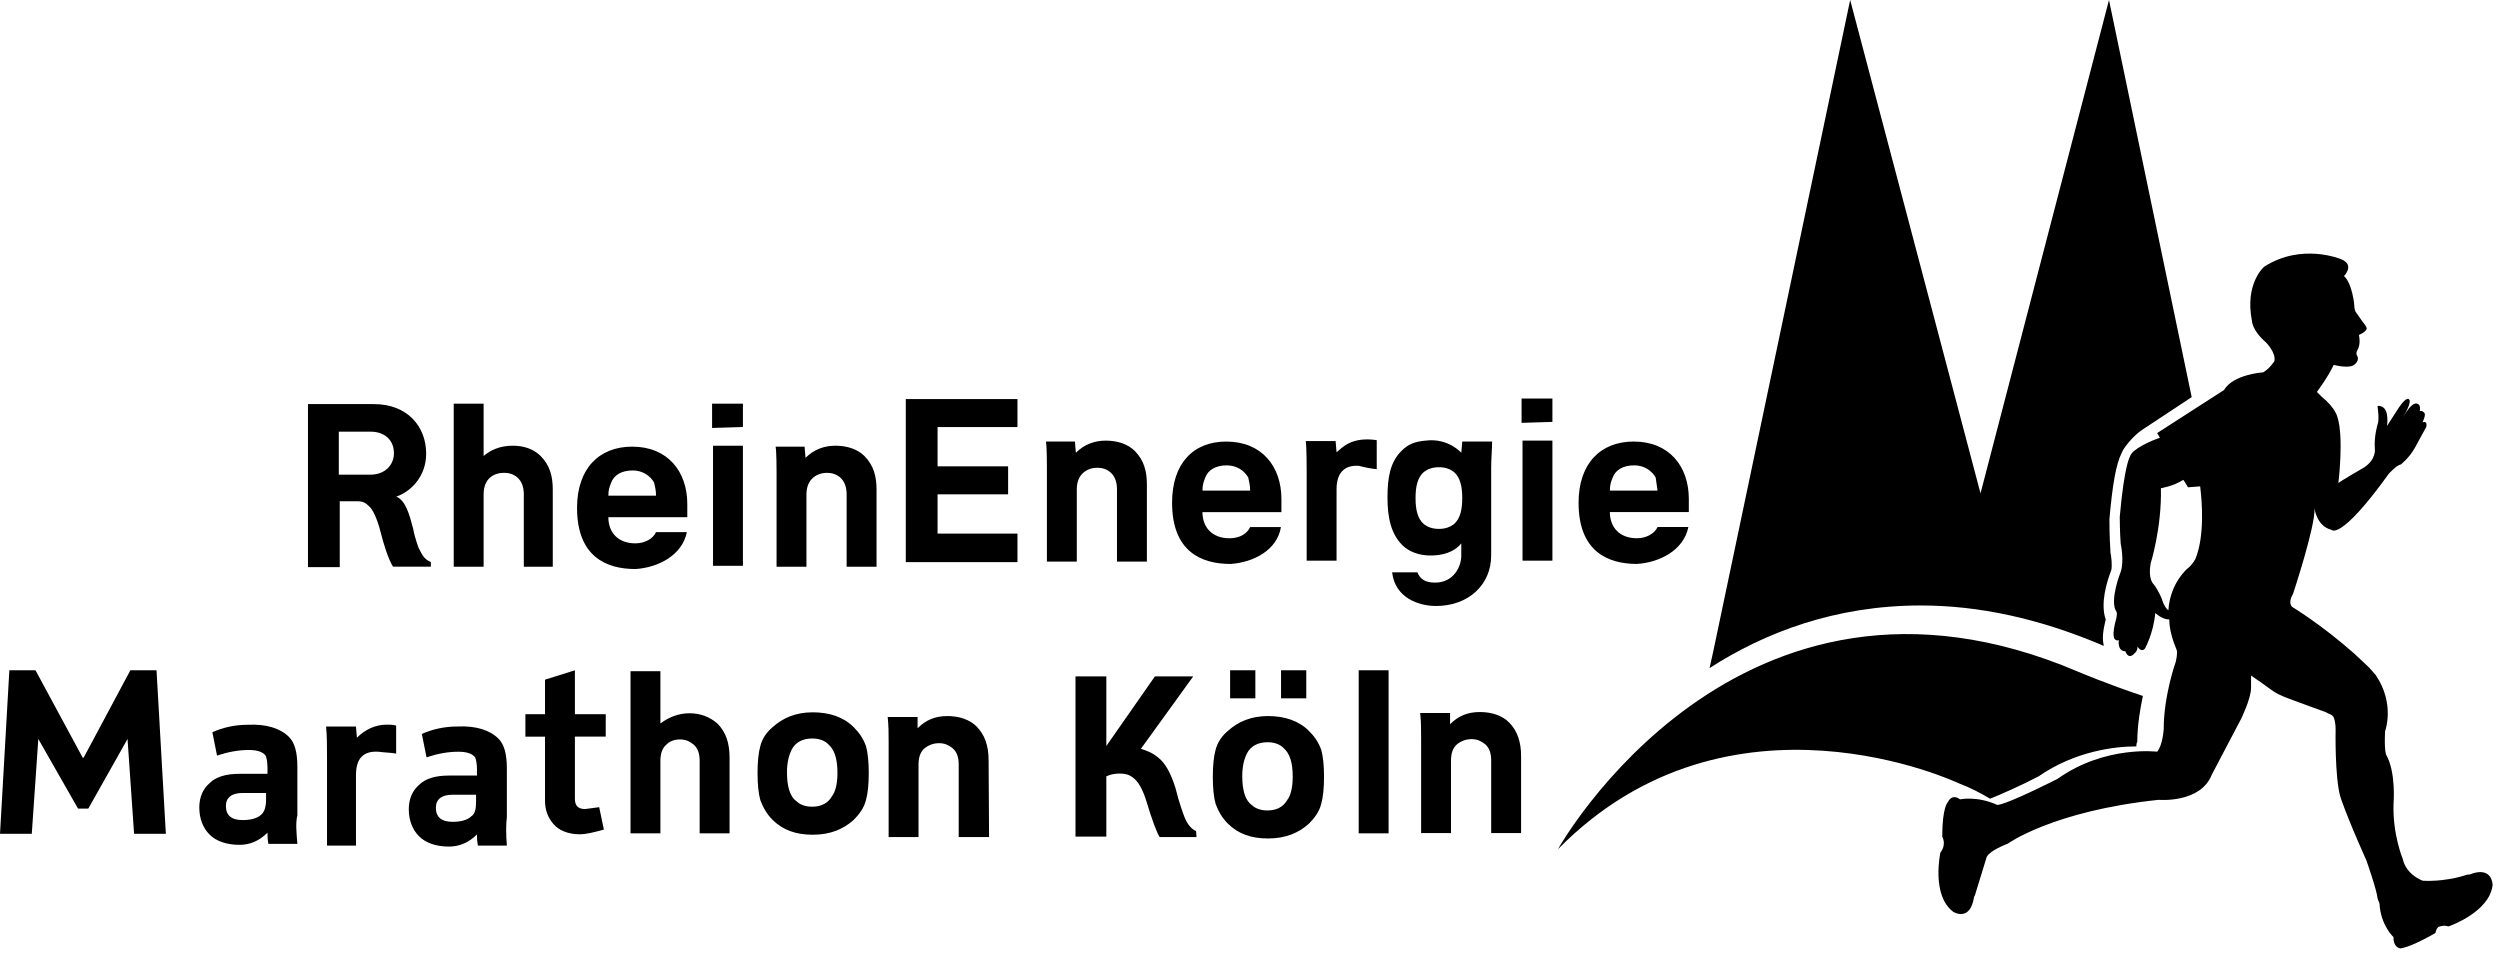 <svg width="138" height="53" viewBox="0 0 138 53" xmlns="http://www.w3.org/2000/svg"><title>koeln-marathon</title><desc>Created with Sketch.</desc><path d="M109.855 44.089c.516-.206 1.702-.722 2.682-1.238 2.012-1.393 4.204-1.65 5.39-1.65 0-.103 0-.155.052-.258 0-.877.155-1.805.309-2.527-2.012-.671-3.585-1.341-3.585-1.341-18.8-8.02-28.703 9.8-28.703 9.8 9.49-9.645 22.127-3.636 22.127-3.636.619.232 1.212.542 1.728.851m23.866 4.522c-.98-.413-1.083-1.186-1.083-1.186s-.567-1.341-.516-3.043c0 0 .155-1.754-.413-2.734 0 0-.103-.258-.052-1.289 0 0 .567-1.496-.516-3.095l-.361-.413-.825-.774c-1.805-1.599-3.43-2.579-3.43-2.579s-.258-.206.052-.722c0 0 1.238-3.739 1.186-4.719 0 0 .103.98.928 1.186 0 0 .464.671 3.172-3.095 0 0 .413-.464.671-.516 0 0 .464-.361.774-.928l.619-1.135s.103-.361-.206-.258c0 0 .206-.413.103-.516 0 0-.103-.155-.258-.103 0 0 .103-.361-.155-.413 0 0-.258-.155-.774.774.052-.103.567-.928.309-1.032 0 0-.155-.155-.722.774l-.464.722s.155-.928-.309-1.083c0 0-.258-.103-.206.052 0 0 .103.671 0 .928 0 0-.206.671-.155 1.341 0 0 .103.567-.567 1.032 0 0-1.341.774-1.444.877 0 0 .309-2.527-.052-3.636 0 0-.103-.516-.877-1.135l-.258-.258s.619-.825.928-1.496c0 0 .928.258 1.186-.052 0 0 .258-.206.103-.464 0 0-.103-.103.052-.361 0 0 .155-.258.052-.774 0 0 .361-.155.413-.309 0 0 .103-.052-.206-.413l-.361-.516s-.103-.103-.103-.413c0 0-.103-1.186-.567-1.599 0 0 .619-.619-.155-.928 0 0-2.166-.928-4.255.413 0 0-1.083.928-.671 2.992 0 0 0 .516.774 1.186 0 0 .567.567.464 1.032 0 0-.258.413-.619.619 0 0-1.65.103-2.166.98l-3.688 2.373.155.258c-.464.155-1.547.619-1.65 1.032 0 0-.309.413-.567 3.327 0 0 0 .825.052 1.496 0 0 .206.928 0 1.547 0 0-.619 1.547-.258 2.166 0 0 .103.052 0 .464 0 0-.309 1.032 0 1.135 0 0 .052.052.155 0 0 0-.103.619.361.619 0 0 .155.516.516.103 0 0 .155-.103.155-.361 0 0 .206.361.413.103 0 0 .464-.825.567-1.96 0 0 .361.361.774.361 0 .516.155 1.083.413 1.702 0 0 .052.155-.052.619 0 0-.671 1.857-.671 3.739 0 0-.052.877-.361 1.238 0 0-2.888-.361-5.493 1.496 0 0-2.734 1.393-3.327 1.444-1.135-.516-2.063-.309-2.063-.309s-.413-.361-.671.155c0 0-.309.258-.309 1.908 0 0 .258.413-.103.877 0 0-.516 2.373.722 3.275 0 0 .928.567 1.135-.825l.052-.103.619-2.012c.052-.413 1.186-.825 1.186-.825s2.476-1.805 8.33-2.424c0 0 2.321.206 2.94-1.393l1.599-3.043s.567-1.135.567-1.754v-.671c1.908 1.289.722.774 4.1 2.012l.206.103s.206.052.258.206c0 0 .103.206.103.671 0 0-.052 2.579.258 3.688 0 0 .258.877 1.444 3.533 0 0 .567 1.599.619 2.115l.103.258c.052 1.186.774 1.857.774 1.857s-.052.516.361.619c0 0 .464 0 1.908-.825l.052-.052s0-.155.155-.309c0 0 .258-.103.464-.052 0 0 .103.052.155 0 0 0 2.218-.774 2.373-2.269 0 0 0-1.083-1.289-.567h-.103c-1.315.438-2.476.335-2.476.335m-12.533-17.769s-.155.309-.413.516c0 0-.98.774-1.083 2.321-.103-.052-.258-.258-.361-.619 0 0-.206-.516-.464-.825 0 0-.309-.258-.155-1.135 0 0 .619-1.96.567-4.152 0 0 .671-.103 1.238-.464l.103.155.155.258.671-.052c.103.851.258 2.708-.258 3.997M9.155 46.026h-1.754l-.361-5.235-2.166 3.843h-.567l-2.192-3.843-.361 5.235h-1.754l.516-9.026h1.444l2.605 4.823h.052l2.579-4.823h1.444zm7.261.557h-1.599c-.052-.258-.052-.464-.052-.619-.464.464-.98.671-1.547.671-.722 0-1.289-.206-1.65-.567s-.567-.877-.567-1.496c0-.567.206-1.032.567-1.341.361-.361.928-.516 1.65-.516h1.547v-.335c0-.309-.052-.567-.103-.671-.155-.206-.464-.309-.928-.309-.567 0-1.135.103-1.754.309l-.258-1.289c.567-.258 1.238-.413 1.96-.413 1.032-.052 1.805.206 2.269.671.309.309.464.825.464 1.65v2.682c-.103.387-.052.954 0 1.573m-1.728-2.45v-.361h-1.289c-.619 0-.928.258-.928.722 0 .516.309.774.928.774.464 0 .825-.103 1.032-.309.155-.129.258-.413.258-.825" id="Shape"/><path d="M21.868 41.599c-.258-.052-.567-.052-.98-.103-.825-.052-1.238.361-1.238 1.289v3.894h-1.599v-4.874c0-.619 0-1.186-.052-1.702h1.65l.052.619c.464-.464 1.032-.722 1.65-.722.155 0 .361 0 .516.052v1.547zm6.112 5.08h-1.599c-.052-.258-.052-.464-.052-.619-.464.464-.98.671-1.547.671-.722 0-1.289-.206-1.65-.567s-.567-.877-.567-1.496c0-.567.206-1.032.567-1.341.361-.361.928-.516 1.65-.516h1.547v-.335c0-.309-.052-.567-.103-.671-.155-.206-.464-.309-.928-.309-.567 0-1.135.103-1.754.309l-.258-1.289c.567-.258 1.238-.413 1.96-.413 1.032-.052 1.805.206 2.269.671.309.309.464.825.464 1.65v2.682c-.052.387-.052.954 0 1.573zm-1.702-2.45v-.361h-1.289c-.619 0-.928.258-.928.722 0 .516.309.774.928.774.464 0 .825-.103 1.032-.309.206-.129.258-.413.258-.825zm7.158-3.567h-1.702v3.43c0 .413.206.567.567.567l.774-.103.258 1.238c-.567.155-.98.258-1.341.258-.619 0-1.135-.206-1.444-.567-.309-.361-.464-.774-.464-1.289v-3.533h-1.083v-1.238h1.083v-1.908l1.65-.516v2.424h1.702v1.238zm6.834 5.338h-1.65v-3.997c0-.413-.103-.722-.361-.928-.206-.155-.413-.258-.722-.258s-.567.103-.722.258c-.258.206-.361.516-.361.928v3.997h-1.65v-8.949h1.65v2.888c.464-.361 1.032-.567 1.599-.567.619 0 1.135.206 1.547.567.464.464.671 1.083.671 1.857v4.204zm7.685-3.327c0 .619-.052 1.135-.155 1.496-.103.413-.361.774-.671 1.083-.567.516-1.289.825-2.269.825-.928 0-1.65-.258-2.218-.825-.309-.309-.516-.671-.671-1.083-.103-.361-.155-.877-.155-1.496s.052-1.135.155-1.496c.103-.413.361-.774.671-1.032.567-.516 1.289-.825 2.218-.825.928 0 1.702.258 2.269.825.309.309.516.619.671 1.032.103.361.155.877.155 1.496zm-1.728 0c0-.774-.155-1.289-.516-1.599-.206-.206-.516-.309-.877-.309-.516 0-.928.206-1.135.619-.155.309-.258.722-.258 1.238 0 .774.155 1.341.516 1.599.206.206.516.309.877.309.516 0 .877-.206 1.083-.567.206-.258.309-.722.309-1.289zm8.369 3.534h-1.676v-3.997c0-.413-.103-.722-.361-.928-.206-.155-.413-.258-.722-.258s-.567.103-.774.258c-.258.206-.361.516-.361.928v3.997h-1.65v-5.235c0-.464 0-.928-.052-1.393h1.65v.619c.464-.464.98-.671 1.65-.671.671 0 1.238.206 1.599.567.464.464.671 1.083.671 1.857l.026 4.255zm11.45 0h-2.037c-.155-.258-.413-.928-.722-1.96-.206-.671-.464-1.135-.774-1.341-.206-.155-.413-.206-.722-.206-.258 0-.516.052-.722.155v3.327h-1.702v-8.846h1.702v3.843l2.682-3.843h2.115l-2.888 3.997c.309.103.619.206.928.464.413.309.722.877.98 1.702.206.825.413 1.393.516 1.65.155.361.361.619.619.722l.026.335zm7.04-3.327c0 .619-.052 1.135-.155 1.496-.103.413-.361.774-.671 1.083-.567.516-1.289.825-2.269.825-.928 0-1.65-.258-2.218-.825-.309-.309-.516-.671-.671-1.083-.103-.361-.155-.877-.155-1.496s.052-1.135.155-1.496c.103-.413.361-.774.671-1.032.567-.516 1.289-.825 2.218-.825.928 0 1.702.258 2.269.825.309.309.516.619.671 1.032.103.361.155.877.155 1.496zm-3.791-4.333h-1.393v-1.547h1.393v1.547zm2.063 4.333c0-.774-.155-1.289-.516-1.599-.206-.206-.516-.309-.877-.309-.516 0-.928.206-1.135.619-.155.309-.258.722-.258 1.238 0 .774.155 1.341.516 1.599.206.206.516.309.877.309.516 0 .877-.206 1.083-.567.206-.258.309-.722.309-1.289zm.748-4.333h-1.393v-1.547h1.393v1.547z"/><path d="M75 37h1.65v9h-1.65zM83.964 45.984h-1.65v-3.997c0-.413-.103-.722-.361-.928-.206-.155-.413-.258-.722-.258s-.567.103-.774.258c-.258.206-.361.516-.361.928v3.997h-1.65v-5.235c0-.464 0-.928-.052-1.393h1.65v.619c.464-.464.98-.671 1.65-.671.671 0 1.238.206 1.599.567.464.464.671 1.083.671 1.857v4.255zm-27.8-14.983v-1.547h-4.41v-2.166h3.894v-1.547h-3.894v-2.166h4.41v-1.547h-6.164v9h6.164v-.026zm7.144 0v-4.255c0-.722-.155-1.341-.671-1.857-.361-.361-.928-.567-1.599-.567-.619 0-1.186.206-1.65.671l-.052-.619h-1.599c.052.309.052 1.238.052 1.393v5.235h1.65v-3.997c0-.877.619-1.186 1.135-1.186s1.083.309 1.083 1.186v3.997h1.65zm7.401-1.908h-1.702c-.155.361-.567.619-1.135.619-.98 0-1.496-.619-1.496-1.444h4.358v-.722c0-1.805-1.083-3.172-3.043-3.172-1.805 0-2.992 1.186-2.992 3.378 0 2.682 1.599 3.378 3.224 3.378 1.238-.077 2.579-.748 2.785-2.037zm-1.702-2.012h-2.63c0-.309.052-.464.155-.722.155-.413.567-.671 1.186-.671.567 0 .98.309 1.186.671.052.258.103.413.103.722zm6.989-1.186v-1.599c-1.393-.206-1.908.413-2.218.671l-.052-.619h-1.65c.052.309.052 1.444.052 1.702v4.9h1.65v-3.946c0-1.032.567-1.341 1.238-1.289.258.077.825.181.98.181zm6.37-1.522h-1.65l-.052.619s-.722-.825-1.96-.671c-.619.052-.98.206-1.341.567-.619.619-.774 1.444-.774 2.579 0 1.135.206 2.012.825 2.63.361.361.928.567 1.547.567.619 0 1.289-.155 1.702-.671v.671c0 .671-.464 1.496-1.444 1.496-.567 0-.825-.206-.98-.567h-1.393c.155 1.393 1.444 1.857 2.424 1.857 1.805 0 3.043-1.186 3.043-2.785v-4.823c0-.542.052-1.057.052-1.47zm-1.65 3.12c0 .619-.103 1.135-.464 1.444-.206.155-.464.258-.825.258-.361 0-.619-.103-.825-.258-.361-.309-.464-.825-.464-1.444s.103-1.135.464-1.444c.206-.155.464-.258.825-.258.361 0 .619.103.825.258.361.309.464.825.464 1.444zm4.977-4.204v-1.289h-1.702v1.341l1.702-.052zm0 1.032h-1.65v6.628h1.65v-6.628zm7.505 4.771h-1.702c-.155.361-.619.619-1.135.619-.98 0-1.496-.619-1.496-1.444h4.358v-.722c0-1.805-1.083-3.172-3.043-3.172-1.805 0-3.043 1.186-3.043 3.378 0 2.682 1.599 3.378 3.224 3.378 1.238-.077 2.579-.748 2.837-2.037zm-1.702-2.012h-2.63c0-.309.052-.464.155-.722.155-.413.567-.671 1.186-.671.567 0 .98.309 1.186.671l.103.722zm-67.714 4.202v-.258c-.361-.155-.464-.361-.671-.774 0 0-.206-.516-.309-1.083-.206-.774-.413-1.547-.928-1.754.774-.258 1.65-1.083 1.65-2.373 0-1.496-1.032-2.734-2.888-2.734h-3.636v9h1.754v-3.636h.98c.309 0 .464.103.619.258.206.155.464.671.671 1.496.155.619.413 1.444.671 1.857h2.089zm-2.037-6.267c0 .671-.516 1.186-1.289 1.186h-1.754v-2.373h1.754c.774 0 1.289.464 1.289 1.186zm8.768 6.267v-4.255c0-.722-.155-1.341-.671-1.857-.361-.361-.877-.567-1.547-.567-.722 0-1.238.258-1.599.567v-2.888h-1.65v9h1.65v-3.997c0-.877.567-1.186 1.135-1.186.516 0 1.083.309 1.083 1.186v3.997h1.599zm7.401-1.908h-1.702c-.155.361-.619.619-1.135.619-.98 0-1.496-.619-1.496-1.444h4.358v-.722c0-1.805-1.083-3.172-3.043-3.172-1.805 0-3.043 1.186-3.043 3.378 0 2.682 1.599 3.378 3.224 3.378 1.238-.077 2.579-.748 2.837-2.037zm-1.702-2.012h-2.63c0-.309.052-.464.155-.722.155-.413.567-.671 1.186-.671.567 0 .98.309 1.186.671.052.258.103.413.103.722zm4.797-3.791v-1.289h-1.702v1.341l1.702-.052zm0 1.032h-1.65v6.628h1.65v-6.628zm7.376 6.679v-4.255c0-.722-.155-1.341-.671-1.857-.361-.361-.928-.567-1.599-.567-.619 0-1.186.206-1.65.671l-.052-.619h-1.599c.052.309.052 1.238.052 1.393v5.235h1.65v-3.997c0-.877.619-1.186 1.135-1.186s1.083.309 1.083 1.186v3.997h1.65zm57.638 2.14c3.224 0 6.525.722 9.955 2.166 0 0 .052.052.155.052-.103-.361-.052-.825.103-1.444-.309-.877.052-2.063.309-2.734.052-.258 0-.774-.052-.98v-.103c-.052-.722-.052-1.547-.052-1.599v-.129c.155-1.805.361-3.043.671-3.636.103-.309.671-.98 1.135-1.289.464-.309 2.734-1.805 2.734-1.805l-4.565-21.921-7.092 27.233-7.195-27.233-7.556 35.95-.206.928c3.043-1.96 6.937-3.456 11.657-3.456z"/></svg>